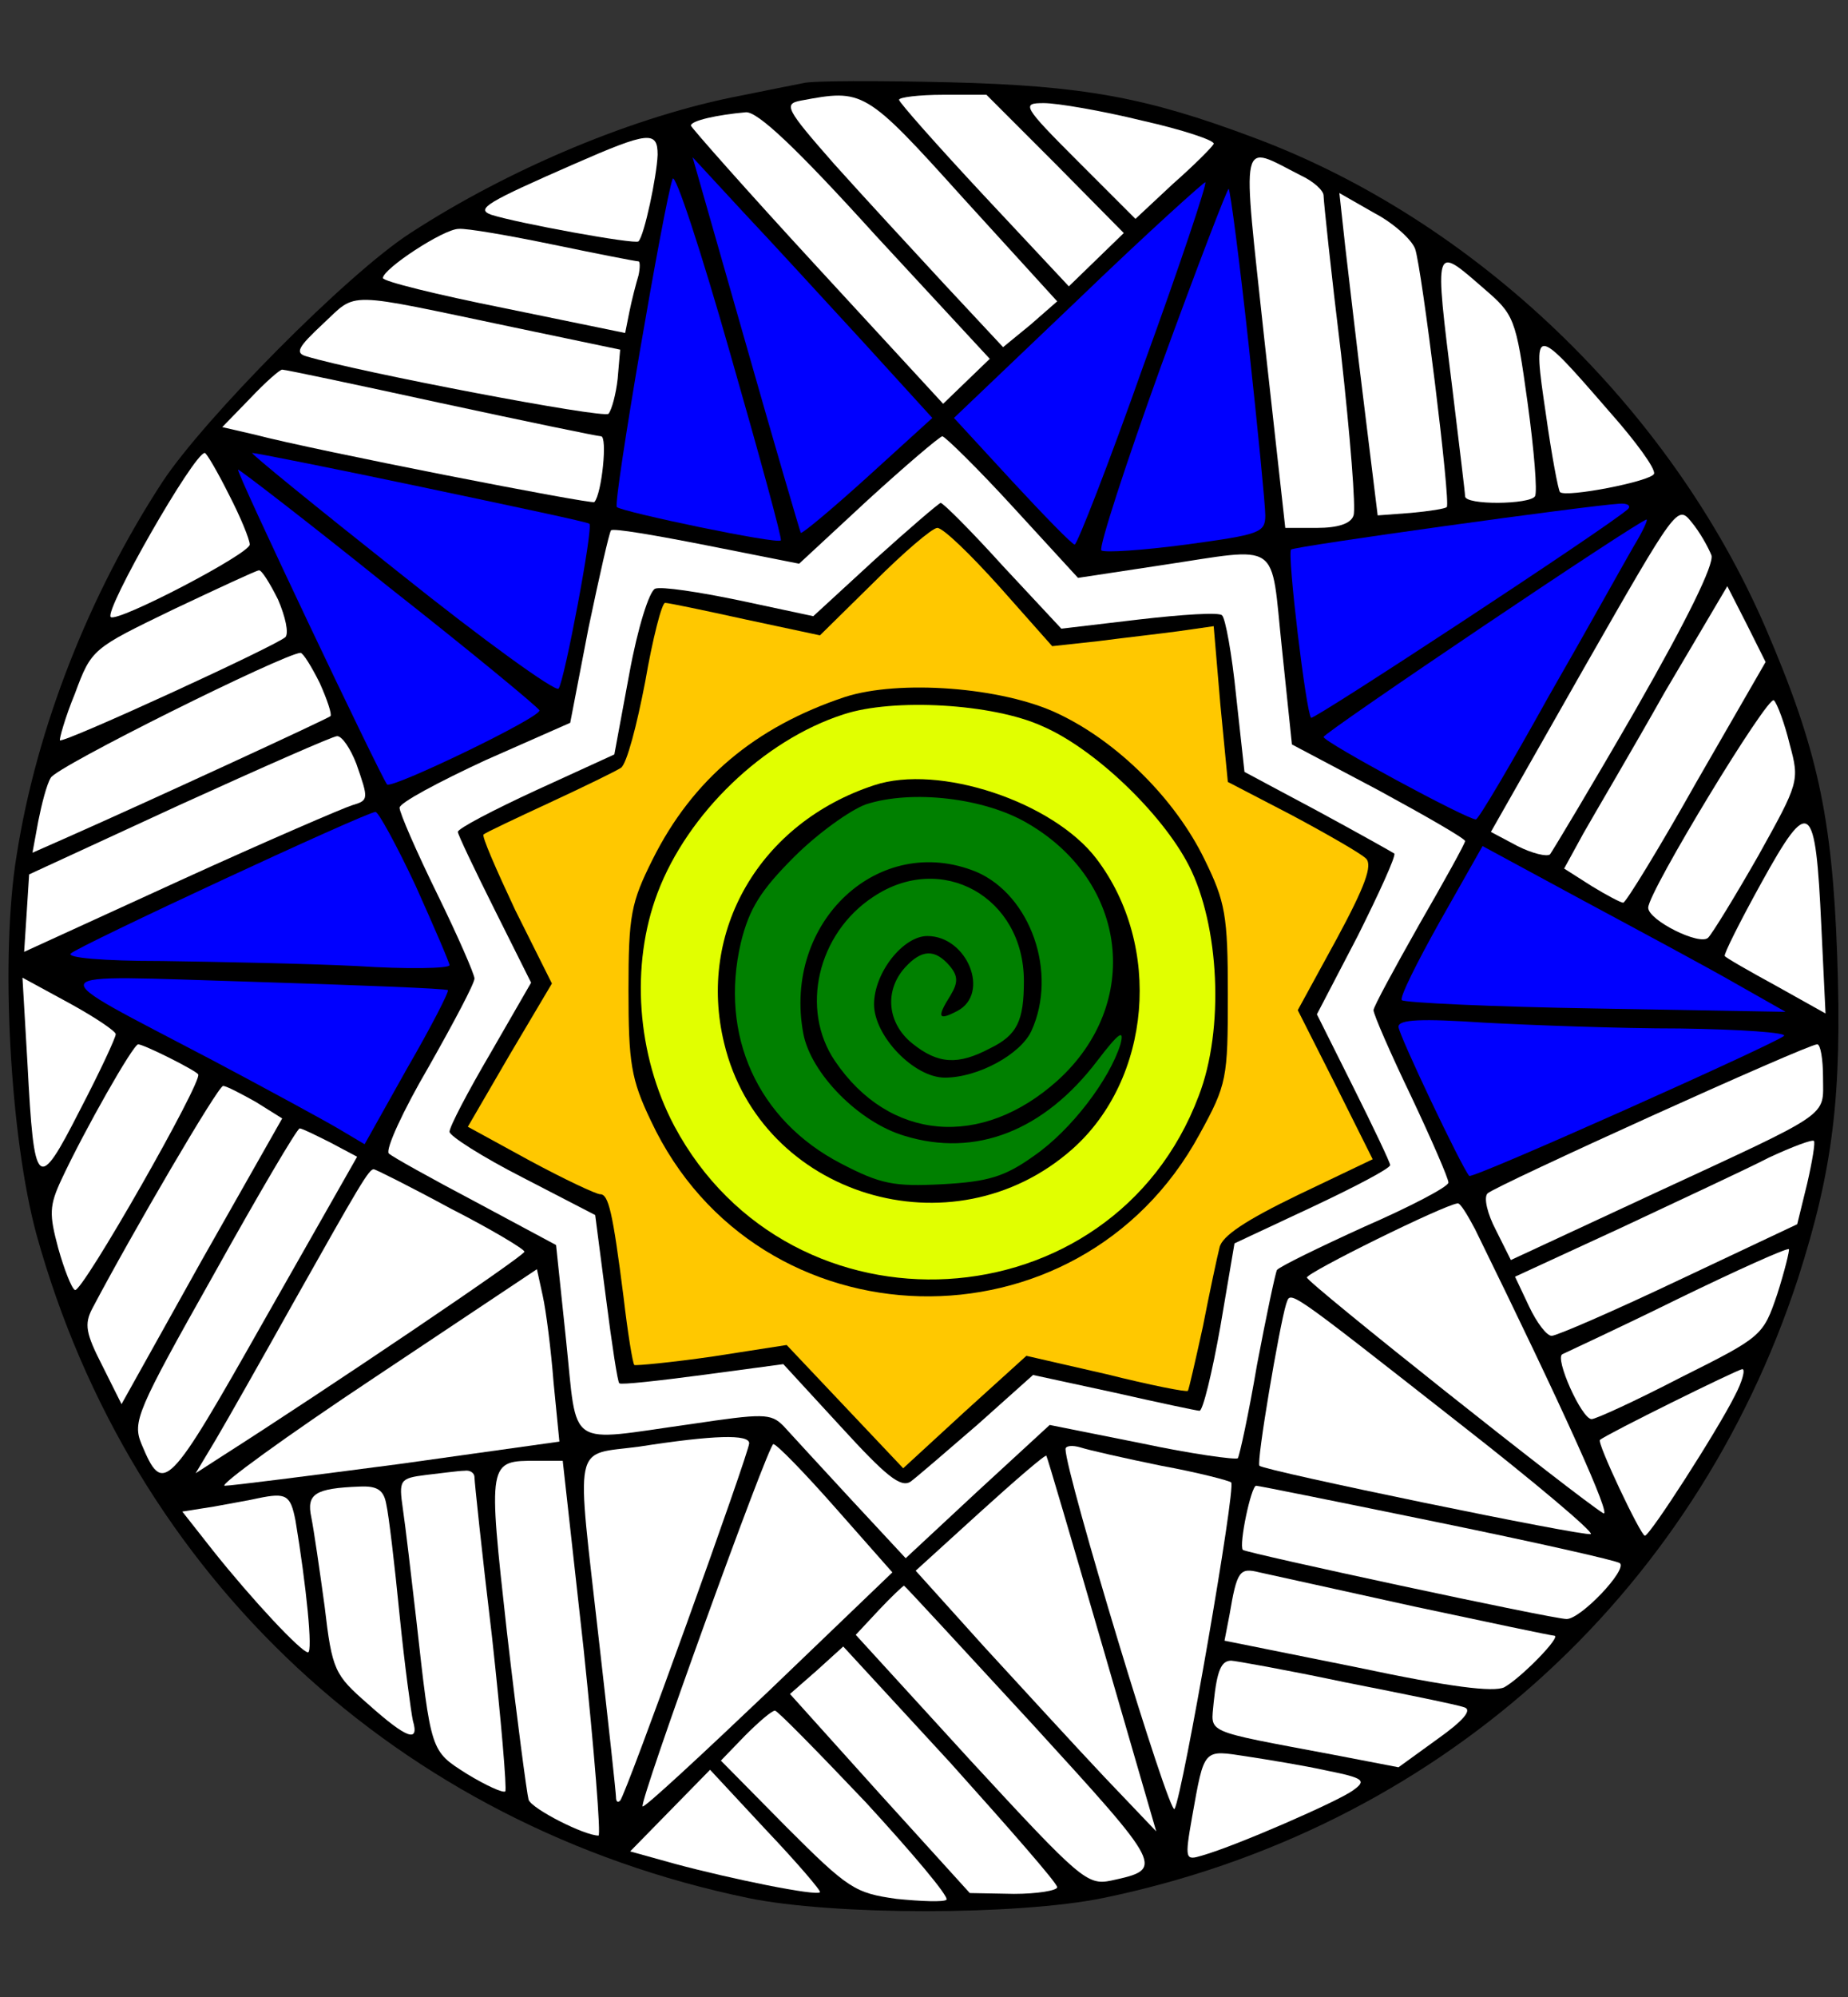 <svg version="1.1" xmlns="http://www.w3.org/2000/svg" xmlns:xlink="http://www.w3.org/1999/xlink" width="768" height="829.438"><rect width="100%" height="100%" fill="#333333" stroke="none"/><defs><clipPath id="clip-1"><rect x="0" y="6.38" transform="scale(3.459,3.459)" width="222" height="227" fill="none"/></clipPath></defs><g fill="none" fill-rule="nonzero" stroke="none" stroke-width="1" stroke-linecap="butt" stroke-linejoin="miter" stroke-miterlimit="10" stroke-dasharray="" stroke-dashoffset="0" font-family="none" font-weight="none" font-size="none" text-anchor="none" style="mix-blend-mode: normal"><g clip-path="url(#clip-1)"><g><path d="M333.838,34.524c-3.805,0.692 -15.568,3.114 -25.946,5.189c-43.589,8.303 -95.827,30.097 -137.341,57.081c-26.292,16.951 -85.795,77.146 -103.092,103.438c-30.443,46.703 -52.238,102.054 -60.541,154.984c-6.919,41.859 -2.768,117.276 8.303,157.751c39.438,141.838 150.486,245.276 295.784,275.373c35.286,7.265 111.741,7.265 147.373,0c137.686,-28.368 245.276,-124.195 288.865,-257.384c14.53,-45.319 18.335,-75.762 16.259,-134.227c-2.076,-57.773 -8.303,-86.141 -29.751,-135.957c-39.438,-91.33 -120.735,-169.514 -213.103,-203.762c-44.281,-16.605 -70.573,-21.449 -126.27,-22.832c-29.405,-0.692 -56.735,-0.692 -60.541,0.346z" fill="#000000"/><path d="M400.259,82.265l39.092,42.897l-11.07,9.686l-11.416,9.341l-24.216,-25.946c-13.146,-14.184 -33.903,-36.67 -46.011,-50.162c-20.065,-22.832 -21.103,-24.908 -13.838,-26.292c25.946,-4.843 26.638,-4.843 67.459,40.476z" fill="#ffffff"/><path d="M438.659,68.081l28.368,28.714l-11.416,11.07l-11.416,11.07l-35.286,-37.708c-19.373,-20.757 -35.286,-38.746 -35.286,-39.784c0,-1.038 8.303,-2.076 18.335,-2.076h17.989z" fill="#ffffff"/><path d="M474.638,50.092c16.951,3.805 30.443,8.303 29.751,9.686c-0.692,1.384 -8.303,8.995 -16.951,16.605l-15.568,14.53l-23.87,-23.87c-23.178,-23.178 -23.524,-24.216 -14.184,-24.216c5.535,0 23.87,3.114 40.822,7.265z" fill="#ffffff"/><path d="M363.935,97.832l47.395,51.2l-9.686,9.341l-9.686,9.341l-52.584,-57.081c-28.714,-31.135 -52.238,-57.773 -52.238,-58.465c0,-2.076 11.07,-4.497 22.832,-5.535c4.843,-0.346 20.757,14.53 53.968,51.2z" fill="#ffffff"/><path d="M273.297,64.276c-0.346,8.995 -5.535,33.557 -7.957,35.978c-1.384,1.384 -50.508,-7.611 -61.232,-11.07c-6.573,-2.422 -1.73,-5.189 34.595,-21.103c30.789,-13.492 34.595,-13.838 34.595,-3.805z" fill="#ffffff"/><path d="M540.714,72.924c5.189,2.422 9.341,6.227 9.341,8.303c0,2.076 3.114,31.827 7.265,65.73c3.805,34.249 6.227,64.346 5.189,67.114c-1.038,3.459 -6.573,5.189 -15.222,5.189h-13.146l-8.649,-77.838c-9.341,-87.178 -10.724,-81.643 15.222,-68.497z" fill="#ffffff"/><path d="M359.092,142.459l28.368,31.135l-26.638,24.216c-14.876,13.492 -27.33,23.87 -28.022,23.524c-0.346,-0.692 -10.724,-35.978 -22.832,-78.53l-22.141,-77.492l21.103,22.832c11.762,12.454 34.249,37.016 50.162,54.314z" fill="#0000ff"/><path d="M324.497,224.448c-1.384,1.73 -65.73,-11.762 -68.151,-13.838c-1.73,-1.73 19.719,-126.616 23.178,-136.303c1.038,-2.768 11.762,29.751 23.87,72.303c12.108,42.205 21.795,77.492 21.103,77.838z" fill="#0000ff"/><path d="M475.33,151.454c-14.53,41.168 -27.676,74.724 -28.714,74.724c-1.038,0 -12.8,-12.108 -25.946,-26.292l-24.216,-26.292l51.892,-49.47c28.368,-27.33 52.238,-48.778 52.584,-48.432c0.692,0.692 -10.724,34.941 -25.6,75.762z" fill="#0000ff"/><path d="M518.919,143.151c3.805,34.941 6.919,66.768 6.919,70.919c0,7.265 -2.422,7.957 -32.865,12.108c-18.335,2.422 -33.903,3.459 -35.286,2.422c-1.038,-1.384 10.032,-35.632 24.908,-76.8c14.876,-40.822 27.676,-74.032 28.022,-73.341c0.692,0.692 4.497,29.751 8.303,64.692z" fill="#0000ff"/><path d="M588.108,103.367c2.768,7.957 14.876,105.514 13.146,107.243c-0.692,0.692 -7.265,1.73 -14.876,2.422l-13.838,1.038l-5.535,-44.973c-3.114,-24.908 -6.573,-55.005 -7.957,-66.768l-2.422,-22.141l14.53,8.303c7.957,4.151 15.568,11.07 16.951,14.876z" fill="#ffffff"/><path d="M230.054,101.638c18.335,3.805 34.249,6.919 35.286,6.919c0.692,0 0.692,2.768 0,5.881c-1.038,3.459 -2.768,10.032 -3.805,15.222l-1.73,8.649l-50.508,-10.378c-27.676,-5.535 -50.162,-11.07 -50.162,-12.454c0,-3.805 25.254,-20.411 31.481,-20.411c3.114,-0.346 21.103,2.768 39.438,6.573z" fill="#ffffff"/><path d="M616.822,119.973c12.454,10.724 13.146,12.108 17.989,47.049c2.768,20.065 4.151,37.362 3.114,39.092c-2.076,3.459 -29.059,3.805 -29.059,0c0,-1.384 -2.422,-21.103 -5.189,-43.935c-7.611,-61.578 -7.957,-60.541 13.146,-42.205z" fill="#ffffff"/><path d="M213.103,135.886l44.627,9.341l-1.038,12.108c-0.692,6.227 -2.422,12.8 -3.805,14.53c-2.076,2.076 -103.784,-17.297 -125.578,-23.87c-4.843,-1.384 -3.459,-3.805 6.919,-13.492c14.53,-13.492 7.957,-13.492 78.876,1.384z" fill="#ffffff"/><path d="M668.714,170.827c11.07,12.454 19.373,23.87 18.681,25.946c-1.038,3.114 -36.67,10.032 -39.092,7.611c-0.692,-0.692 -3.459,-15.222 -5.881,-32.519c-5.535,-37.362 -5.189,-37.362 26.292,-1.038z" fill="#ffffff"/><path d="M183.005,167.367c35.286,7.611 65.384,13.838 66.768,13.838c2.768,0 0.346,23.87 -2.768,27.33c-1.038,1.038 -116.238,-21.449 -141.146,-28.022l-13.492,-3.114l11.762,-12.108c6.227,-6.573 12.108,-11.762 13.146,-11.762c1.384,0 30.789,6.227 65.73,13.838z" fill="#ffffff"/><path d="M421.016,210.611l26.984,29.405l34.249,-5.189c50.854,-7.611 45.665,-11.07 50.508,34.595l4.151,39.784l35.978,19.027c19.719,10.724 35.978,20.065 35.978,21.103c0,1.038 -8.649,16.605 -19.027,34.595c-10.378,18.335 -19.027,34.249 -19.027,35.632c0,1.73 6.919,17.643 15.568,35.632c8.649,18.335 15.568,34.249 15.568,35.978c0,1.73 -15.914,10.032 -34.941,18.335c-19.027,8.649 -35.286,16.605 -36.324,17.989c-0.692,1.384 -4.497,19.373 -8.303,39.438c-3.459,20.411 -7.265,37.708 -7.957,38.746c-1.038,0.692 -19.027,-1.73 -40.13,-6.227l-38.054,-7.611l-30.097,27.676l-29.751,27.676l-22.832,-24.562c-12.454,-13.492 -24.908,-26.984 -28.022,-30.443c-5.189,-5.189 -8.303,-5.189 -38.4,-0.692c-52.238,7.265 -47.049,11.07 -51.892,-34.941l-4.151,-39.438l-33.557,-17.989c-18.335,-9.686 -34.595,-18.681 -35.978,-20.065c-1.384,-1.73 5.881,-17.643 16.605,-35.978c10.378,-18.335 19.027,-34.595 19.027,-36.67c0,-1.73 -6.919,-17.643 -15.568,-35.286c-8.649,-17.643 -15.568,-33.557 -15.568,-35.632c0,-2.076 16.259,-10.724 35.632,-19.719l35.286,-15.568l7.611,-39.438c4.497,-21.449 8.649,-39.784 9.341,-40.476c0.692,-1.038 18.681,2.076 39.784,6.227l38.4,7.611l28.368,-26.292c15.914,-14.53 29.751,-26.292 31.135,-26.638c1.038,0 14.53,13.146 29.405,29.405z" fill="#ffffff"/><path d="M95.135,205.421c4.843,9.341 8.649,18.681 8.649,20.757c0,3.805 -55.005,32.519 -57.773,30.097c-2.768,-2.768 34.595,-68.151 39.092,-68.151c0.692,0 5.189,7.611 10.032,17.297z" fill="#ffffff"/><path d="M175.395,202.308c37.708,7.957 68.843,14.53 69.535,15.222c1.73,1.384 -10.378,65.384 -12.8,68.497c-1.384,1.384 -31.135,-20.065 -65.73,-47.741c-34.941,-27.676 -62.616,-50.162 -61.578,-50.162c1.384,0 32.865,6.227 70.573,14.184z" fill="#0000ff"/><path d="M161.557,243.821c33.903,26.638 61.924,49.816 62.616,51.2c1.038,2.768 -61.578,32.865 -63.308,30.789c-2.422,-2.768 -63.308,-130.768 -61.924,-130.768c0.692,0 29.059,21.795 62.616,48.778z" fill="#0000ff"/><path d="M676.324,211.648c-9.686,8.303 -130.422,87.524 -131.459,86.486c-2.076,-2.076 -10.032,-68.497 -8.303,-69.881c1.384,-1.384 123.849,-18.335 136.303,-19.027c3.805,-0.346 5.189,1.038 3.459,2.422z" fill="#0000ff"/><path d="M711.265,230.676c1.038,3.805 -9.686,25.946 -31.481,64c-18.335,31.827 -34.595,58.811 -35.632,60.195c-1.384,1.038 -7.265,-0.346 -13.492,-3.459l-11.07,-5.881l38.746,-68.151c38.4,-67.114 38.746,-67.805 44.627,-60.541c3.459,4.151 6.919,10.378 8.303,13.838z" fill="#ffffff"/><path d="M678.746,227.216c-3.805,6.573 -19.373,34.595 -35.286,62.27c-15.568,28.022 -29.059,50.854 -30.097,50.854c-3.805,0 -63.308,-32.173 -63.308,-34.249c0,-1.73 131.459,-90.292 134.227,-90.292c0.692,0 -1.73,5.189 -5.535,11.416z" fill="#0000ff"/><path d="M115.546,249.011c3.114,7.265 4.497,13.838 3.114,15.568c-3.459,3.459 -92.368,44.281 -93.751,42.897c-0.346,-0.346 2.076,-9.341 6.227,-19.373c6.919,-18.681 7.265,-18.681 40.822,-34.941c18.335,-8.649 34.595,-16.259 35.632,-16.259c1.038,-0.346 4.497,5.189 7.957,12.108z" fill="#ffffff"/><path d="M705.038,324.773c-15.568,27.676 -29.405,50.162 -30.443,50.162c-1.038,0 -6.919,-3.114 -13.146,-6.919l-11.416,-7.265l7.957,-14.53c4.497,-7.957 20.065,-34.249 33.903,-58.811l25.946,-43.935l7.957,15.568l7.957,15.914z" fill="#ffffff"/><path d="M132.843,283.605c3.114,6.919 5.189,13.146 4.497,13.838c-1.038,1.038 -76.108,35.632 -108.973,50.162l-14.876,6.573l2.422,-13.146c1.384,-6.919 3.459,-15.222 5.189,-17.989c2.076,-4.497 96.865,-51.546 103.784,-51.892c1.038,0 4.497,5.535 7.957,12.454z" fill="#ffffff"/><path d="M743.784,309.205c4.151,15.222 3.805,15.914 -13.146,46.357c-9.686,16.951 -19.027,32.173 -20.757,33.903c-3.459,3.459 -24.908,-7.265 -24.908,-12.454c0,-6.573 49.816,-88.562 52.238,-86.141c1.384,1.384 4.497,9.686 6.573,18.335z" fill="#ffffff"/><path d="M148.065,317.162c5.189,14.876 5.189,15.222 -1.73,17.297c-3.459,1.038 -35.632,14.876 -71.265,31.135l-65.038,29.751l1.038,-15.914l1.038,-16.259l62.27,-28.714c34.249,-15.568 64,-28.714 65.73,-28.714c2.076,0 5.535,5.189 7.957,11.416z" fill="#ffffff"/><path d="M172.627,367.67c7.611,16.951 14.184,32.173 14.184,33.211c0,1.384 -17.643,1.73 -38.746,0.346c-21.449,-1.038 -57.773,-1.73 -80.605,-2.076c-25.254,0 -39.784,-1.384 -38.054,-3.114c3.114,-3.114 122.119,-58.465 126.616,-58.811c1.038,-0.346 8.649,13.492 16.605,30.443z" fill="#0000ff"/><path d="M756.93,384.967l1.73,35.978l-20.411,-11.416c-11.416,-6.227 -21.103,-11.762 -21.449,-12.454c-0.692,-0.346 6.227,-14.184 15.222,-30.443c20.065,-36.324 22.486,-34.249 24.908,18.335z" fill="#ffffff"/><path d="M721.297,408.492l20.757,11.762l-78.876,-1.384c-43.243,-0.692 -79.568,-2.422 -80.605,-3.459c-1.038,-1.038 6.227,-15.568 15.914,-32.865l17.643,-31.135l42.205,22.832c23.178,12.454 51.546,27.676 62.962,34.249z" fill="#0000ff"/><path d="M48.086,429.594c0,1.384 -6.573,15.568 -14.876,31.481c-17.643,34.595 -19.027,33.211 -21.795,-19.373l-2.076,-35.632l19.719,10.724c10.724,5.881 19.373,11.762 19.027,12.8z" fill="#ffffff"/><path d="M186.119,411.259c0.692,0.346 -6.919,15.222 -16.951,32.519l-17.643,31.481l-11.07,-6.573c-5.881,-3.459 -29.405,-16.259 -52.238,-28.368c-72.995,-38.4 -74.724,-35.286 17.297,-32.519c43.589,1.384 79.914,2.768 80.605,3.459z" fill="#0000ff"/><path d="M698.119,427.173c25.254,0.346 44.973,1.73 43.243,3.114c-4.151,3.459 -129.384,59.503 -130.768,58.119c-3.114,-3.459 -29.405,-58.811 -29.405,-61.924c0,-3.114 9.686,-3.459 35.632,-1.73c19.373,1.038 56.043,2.422 81.297,2.422z" fill="#0000ff"/><path d="M70.227,439.281c6.227,3.114 11.762,6.227 12.108,6.919c2.422,2.076 -48.432,91.33 -51.2,89.6c-1.384,-0.692 -4.497,-8.649 -6.919,-17.297c-3.805,-14.184 -3.805,-17.643 1.384,-28.714c9.341,-20.065 29.751,-56.043 31.827,-56.043c1.038,0 6.573,2.422 12.8,5.535z" fill="#ffffff"/><path d="M757.622,447.584c0,16.605 4.497,13.492 -70.919,48.432l-58.811,27.33l-6.227,-12.454c-3.459,-6.573 -5.189,-13.492 -3.459,-15.222c3.114,-3.114 132.843,-61.924 136.995,-61.924c1.384,0 2.422,6.227 2.422,13.838z" fill="#ffffff"/><path d="M106.205,457.616l11.07,6.919l-33.557,59.157l-33.211,59.503l-7.957,-15.914c-6.919,-13.492 -7.611,-17.297 -4.151,-23.87c16.605,-31.481 52.238,-92.368 54.314,-92.368c1.384,0 7.265,3.114 13.492,6.573z" fill="#ffffff"/><path d="M137.341,474.567l11.07,5.881l-38.746,68.151c-40.13,70.919 -41.859,72.649 -50.854,51.2c-3.805,-9.341 -2.076,-13.492 30.097,-70.573c18.681,-33.557 34.595,-60.541 35.632,-60.541c1.038,0 6.573,2.768 12.8,5.881z" fill="#ffffff"/><path d="M751.049,491.519l-4.151,16.951l-49.124,23.178c-26.984,12.8 -50.854,23.178 -52.93,23.178c-2.076,0 -6.227,-5.535 -9.341,-12.108l-5.881,-12.454l44.281,-20.411c24.216,-11.416 51.892,-24.216 61.232,-29.059c9.686,-4.497 17.989,-7.611 18.681,-6.919c0.692,0.346 -0.692,8.649 -2.768,17.643z" fill="#ffffff"/><path d="M187.157,501.897c16.951,8.649 30.789,16.951 30.789,17.989c0,1.73 -81.989,57.081 -125.924,85.103l-10.724,6.919l8.303,-13.838c4.497,-7.611 19.027,-33.211 32.173,-56.735c27.676,-49.124 31.481,-55.697 33.557,-55.697c0.692,0 15.222,7.265 31.827,16.259z" fill="#ffffff"/><path d="M613.016,510.546c37.362,76.108 57.081,120.043 53.276,117.968c-10.724,-6.573 -123.157,-95.827 -123.157,-97.903c0,-2.076 56.735,-30.097 62.616,-30.789c1.038,-0.346 4.151,4.843 7.265,10.724z" fill="#ffffff"/><path d="M738.595,537.53c-5.881,17.297 -6.227,17.643 -40.13,34.595c-18.681,9.686 -35.286,17.297 -37.016,17.297c-4.151,0 -15.568,-25.6 -12.108,-26.984c1.384,-0.692 23.178,-10.724 47.741,-22.832c24.908,-12.108 45.665,-21.449 46.357,-20.757c0.346,0.346 -1.73,8.995 -4.843,18.681z" fill="#ffffff"/><path d="M230.054,574.2l2.422,24.562l-66.768,9.341c-37.016,4.843 -69.535,8.995 -72.303,8.995c-2.768,0 25.254,-20.411 62.27,-44.973l67.459,-44.973l2.422,11.07c1.384,6.227 3.459,22.486 4.497,35.978z" fill="#ffffff"/><path d="M606.443,591.151c31.481,24.562 56.043,45.319 54.659,46.011c-3.114,1.038 -135.611,-26.292 -137.686,-28.368c-1.384,-1.384 8.303,-58.119 11.07,-67.114c2.076,-5.535 -1.73,-8.303 71.957,49.47z" fill="#ffffff"/><path d="M720.951,579.735c-7.265,14.53 -35.286,58.119 -37.362,58.119c-1.73,0 -20.065,-38.746 -18.681,-39.784c2.768,-2.422 56.735,-29.059 59.157,-29.405c1.384,0 0,5.189 -3.114,11.07z" fill="#ffffff"/><path d="M311.351,599.454c0,3.805 -51.2,145.989 -53.622,148.411c-1.038,1.038 -1.73,0.346 -1.73,-1.384c0,-1.73 -3.114,-30.443 -6.919,-63.654c-9.686,-86.141 -11.416,-78.184 16.605,-81.989c31.135,-4.843 45.665,-5.189 45.665,-1.384z" fill="#ffffff"/><path d="M347.33,626.438l23.524,26.638l-51.2,49.124c-28.368,26.984 -51.892,48.778 -52.584,48.086c-1.73,-1.384 52.238,-150.486 54.314,-150.486c1.384,0 13.146,12.108 25.946,26.638z" fill="#ffffff"/><path d="M482.595,608.794c15.222,2.768 28.368,6.227 29.059,6.919c2.076,2.076 -20.065,129.384 -23.524,135.611c-2.076,3.459 -45.319,-139.416 -45.319,-149.449c0,-1.384 2.768,-1.73 6.227,-0.692c3.114,1.038 18.335,4.497 33.557,7.611z" fill="#ffffff"/><path d="M458.032,683.173l22.486,77.492l-21.449,-22.486c-11.762,-12.454 -34.249,-37.016 -50.162,-54.314l-28.368,-31.481l26.638,-24.216c14.876,-13.492 27.33,-24.216 27.676,-23.524c0.346,0.346 10.724,35.632 23.178,78.53z" fill="#ffffff"/><path d="M242.508,684.557c4.497,42.897 7.265,77.838 6.227,77.838c-5.881,0 -27.676,-11.07 -29.059,-14.876c-0.692,-2.422 -4.843,-33.557 -8.995,-69.535c-7.957,-71.611 -7.957,-71.265 12.454,-71.265h10.724z" fill="#ffffff"/><path d="M197.189,613.638c0,1.73 3.114,31.481 7.265,66.076c3.805,34.595 6.227,63.308 5.535,64.346c-1.038,0.692 -7.957,-2.422 -15.914,-7.265c-15.222,-9.686 -14.876,-8.649 -21.103,-64.346c-2.076,-17.989 -4.497,-38.746 -5.535,-45.665c-1.73,-12.108 -1.384,-12.8 9.686,-14.184c6.227,-0.692 13.492,-1.73 15.914,-1.73c2.076,-0.346 4.151,0.692 4.151,2.768z" fill="#ffffff"/><path d="M160.519,624.708c1.038,4.497 3.459,24.908 5.535,46.011c2.076,20.757 4.843,40.822 5.535,43.935c2.768,9.341 -2.422,7.611 -18.681,-6.919c-13.838,-12.108 -14.876,-13.838 -17.989,-40.476c-2.076,-15.222 -4.497,-31.827 -5.535,-37.016c-2.076,-9.686 1.384,-12.108 20.065,-12.8c7.265,-0.346 10.032,1.384 11.07,7.265z" fill="#ffffff"/><path d="M597.795,632.319c40.476,8.303 74.378,15.914 75.416,16.951c3.114,2.768 -16.259,23.178 -22.141,23.178c-5.881,0 -132.843,-27.33 -134.573,-28.714c-1.73,-2.076 3.459,-26.638 5.535,-26.638c1.038,0 35.286,6.919 75.762,15.222z" fill="#ffffff"/><path d="M122.811,631.627c4.497,26.984 7.265,54.659 5.189,54.659c-2.768,0 -23.178,-21.795 -39.438,-42.205l-12.8,-16.259l13.146,-2.076c7.265,-1.384 15.568,-2.768 18.335,-3.459c11.762,-2.422 13.492,-1.384 15.568,9.341z" fill="#ffffff"/><path d="M587.762,667.259c30.789,6.573 57.081,12.108 58.119,12.108c3.459,0 -13.838,17.643 -20.757,21.449c-4.497,2.076 -22.141,0 -61.232,-8.303l-55.005,-11.07l2.076,-10.724c3.114,-18.335 4.151,-19.719 12.454,-17.643c4.497,1.038 33.211,7.265 64.346,14.184z" fill="#ffffff"/><path d="M428.973,716.038c55.005,60.195 55.005,60.195 32.865,65.038c-10.032,2.076 -12.8,-0.346 -58.465,-49.816l-47.741,-52.238l9.686,-10.378c5.189,-5.535 10.032,-10.032 10.378,-10.032c0.346,0 24.216,25.946 53.276,57.427z" fill="#ffffff"/><path d="M439.351,783.843c0,1.384 -8.303,2.768 -17.989,2.768l-18.335,-0.346l-37.362,-41.168l-37.362,-41.514l11.07,-9.686l11.07,-10.032l44.627,48.432c24.216,26.984 44.281,49.816 44.281,51.546z" fill="#ffffff"/><path d="M559.049,698.74c24.562,4.843 46.703,9.341 49.47,10.378c3.459,1.038 -0.346,5.535 -11.07,13.146l-16.259,11.762l-26.984,-5.189c-55.005,-10.378 -50.854,-8.649 -49.816,-21.795c1.384,-13.146 3.114,-17.297 7.265,-17.297c1.384,0 22.832,3.805 47.395,8.995z" fill="#ffffff"/><path d="M359.784,748.557c19.373,21.103 34.595,39.092 33.557,40.476c-1.038,1.038 -10.378,0.692 -20.757,-0.346c-17.297,-2.422 -20.065,-4.151 -45.665,-29.751l-27.33,-27.676l10.032,-10.378c5.535,-5.535 11.07,-10.378 12.454,-10.378c1.038,0 17.989,17.297 37.708,38.054z" fill="#ffffff"/><path d="M551.438,735.411c15.568,3.114 16.605,4.151 10.724,8.303c-6.227,4.497 -48.086,22.832 -62.616,26.984c-6.919,2.076 -7.265,1.73 -4.151,-15.914c5.189,-29.059 4.497,-28.022 22.832,-25.254c8.995,1.384 23.87,3.805 33.211,5.881z" fill="#ffffff"/><path d="M340.757,785.919c-1.384,1.73 -37.016,-5.535 -60.195,-11.762l-18.681,-5.189l16.605,-16.951l16.605,-16.951l23.178,24.908c13.146,13.838 23.178,25.6 22.486,25.946z" fill="#ffffff"/><path d="M363.589,232.405l-25.6,23.524l-30.789,-6.573c-16.605,-3.459 -32.519,-5.881 -34.941,-4.843c-2.422,1.038 -7.265,16.259 -10.724,35.286l-6.227,33.557l-32.519,14.876c-17.989,8.303 -32.519,15.914 -32.519,17.297c0,1.038 6.919,15.568 15.222,32.173l15.222,30.443l-16.951,29.405c-9.341,15.914 -16.951,30.443 -16.951,32.519c0,1.73 13.492,10.378 30.443,19.027l30.097,15.568l4.497,34.595c2.422,19.027 4.843,34.941 5.535,35.286c0.692,0.692 16.259,-1.038 34.595,-3.459l33.557,-4.497l23.87,25.946c18.681,20.411 24.908,25.6 29.059,22.832c2.768,-2.076 15.222,-12.8 28.022,-23.87l22.832,-20.411l33.557,7.265c18.335,4.151 34.595,7.611 35.632,7.611c1.384,0 5.189,-15.568 8.649,-34.941l5.881,-34.595l32.519,-15.222c17.643,-8.303 32.173,-15.914 32.173,-17.297c0,-1.038 -6.919,-15.568 -15.222,-32.173l-15.222,-30.443l16.951,-32.519c8.995,-17.989 15.914,-33.211 15.222,-34.249c-1.038,-0.692 -15.222,-8.649 -31.827,-17.643l-30.443,-16.259l-3.459,-31.481c-1.73,-17.297 -4.497,-32.519 -5.881,-33.557c-1.038,-1.384 -16.605,-0.346 -34.595,1.73l-32.173,3.805l-24.216,-25.946c-13.146,-14.53 -24.908,-26.292 -25.946,-26.292c-1.038,0.346 -13.146,10.724 -27.33,23.524z" fill="#000000"/><path d="M415.481,243.821l21.795,24.562l19.027,-2.076c10.724,-1.384 25.946,-3.114 33.557,-4.151l14.53,-2.076l2.768,32.519l3.114,32.173l26.638,13.838c14.876,7.957 28.714,15.914 30.789,17.989c2.768,2.768 -0.346,11.416 -12.108,33.211l-16.259,29.751l15.568,30.789l15.568,31.135l-31.135,14.876c-21.449,10.378 -31.481,16.951 -32.519,21.795c-1.038,4.151 -4.151,18.681 -6.919,32.865c-3.114,14.184 -5.881,26.292 -6.227,26.638c-0.346,0.692 -15.914,-2.422 -33.903,-6.919l-33.211,-7.611l-25.6,23.178l-25.6,23.524l-24.216,-25.6l-24.216,-25.6l-31.135,4.843c-16.951,2.422 -31.481,3.805 -32.173,3.459c-0.692,-0.692 -2.768,-13.492 -4.497,-28.368c-4.497,-35.286 -6.227,-42.551 -9.686,-42.551c-1.73,0 -14.876,-6.227 -29.059,-13.838l-25.946,-14.184l17.297,-29.751l17.643,-29.751l-15.222,-30.443c-7.957,-16.951 -14.184,-31.135 -13.146,-31.481c0.692,-0.692 13.146,-6.573 27.33,-13.146c14.184,-6.573 27.676,-13.146 29.751,-14.53c2.422,-1.73 6.573,-17.643 10.032,-35.632c3.114,-17.989 6.919,-32.865 8.303,-32.865c1.384,0 16.259,3.114 33.557,6.919l30.789,6.573l22.486,-22.141c12.454,-12.454 24.216,-22.486 26.292,-22.486c2.422,0 13.838,11.07 25.946,24.562z" fill="#ffc800"/><path d="M351.135,289.486c-37.362,12.454 -63.308,34.249 -79.914,67.459c-8.995,17.989 -10.032,23.178 -10.032,54.314c0,30.097 1.038,37.016 9.341,54.314c44.281,94.443 177.816,97.903 227.978,5.535c11.416,-20.757 11.762,-23.178 11.762,-58.119c0,-32.865 -1.038,-38.4 -9.686,-56.043c-12.108,-24.908 -35.978,-48.778 -60.886,-60.541c-23.178,-11.07 -66.076,-14.184 -88.562,-6.919z" fill="#000000"/><path d="M433.124,301.594c21.795,9.341 49.816,36.324 60.886,57.773c12.8,24.908 14.876,68.151 4.151,95.827c-35.978,95.481 -169.514,103.092 -217.946,12.454c-15.568,-29.405 -18.335,-66.768 -6.919,-96.865c12.454,-32.865 43.935,-63.308 77.146,-74.032c20.757,-6.919 62.27,-4.497 82.681,4.843z" fill="#e1ff00"/><path d="M363.243,326.157c-47.395,15.568 -73.686,60.541 -62.27,107.243c15.222,63.308 94.789,87.87 144.605,43.935c32.865,-29.059 37.708,-84.411 10.032,-120.735c-17.989,-23.524 -65.384,-39.438 -92.368,-30.443z" fill="#000000"/><path d="M427.243,342.07c41.514,24.216 47.395,74.724 12.454,106.551c-31.827,28.714 -70.227,25.254 -92.714,-7.957c-14.53,-21.449 -7.265,-52.93 15.914,-68.151c28.368,-19.027 62.616,0 62.616,34.941c0,16.605 -2.768,22.486 -14.184,28.022c-13.146,6.919 -21.449,6.573 -32.173,-2.076c-10.378,-8.303 -11.762,-21.795 -3.114,-31.481c6.919,-7.611 12.454,-7.957 18.681,-0.692c3.459,4.151 3.459,6.919 0.346,12.108c-5.881,9.341 -5.189,10.724 2.768,6.573c13.838,-7.265 4.151,-31.135 -12.454,-31.135c-10.032,0 -22.141,15.222 -22.141,28.368c0,13.146 16.605,30.443 29.405,30.443c13.838,0 31.481,-9.686 35.978,-19.373c11.07,-24.216 -0.346,-56.389 -22.832,-66.076c-40.476,-16.605 -80.605,20.757 -71.957,67.114c3.114,16.605 23.178,37.016 42.205,42.551c29.405,8.995 57.773,-2.076 79.914,-31.135c8.995,-11.762 11.416,-13.492 9.686,-6.919c-4.497,14.53 -20.411,35.632 -35.978,46.357c-12.108,8.649 -19.027,10.724 -38.054,11.762c-20.065,1.038 -25.6,0 -42.205,-8.649c-34.595,-17.989 -50.508,-53.276 -41.514,-91.676c3.459,-14.184 8.303,-21.795 22.141,-35.632c9.686,-9.686 23.178,-19.373 29.751,-21.795c19.027,-6.227 49.47,-2.768 67.459,7.957z" fill="#008000"/></g></g></g></svg>